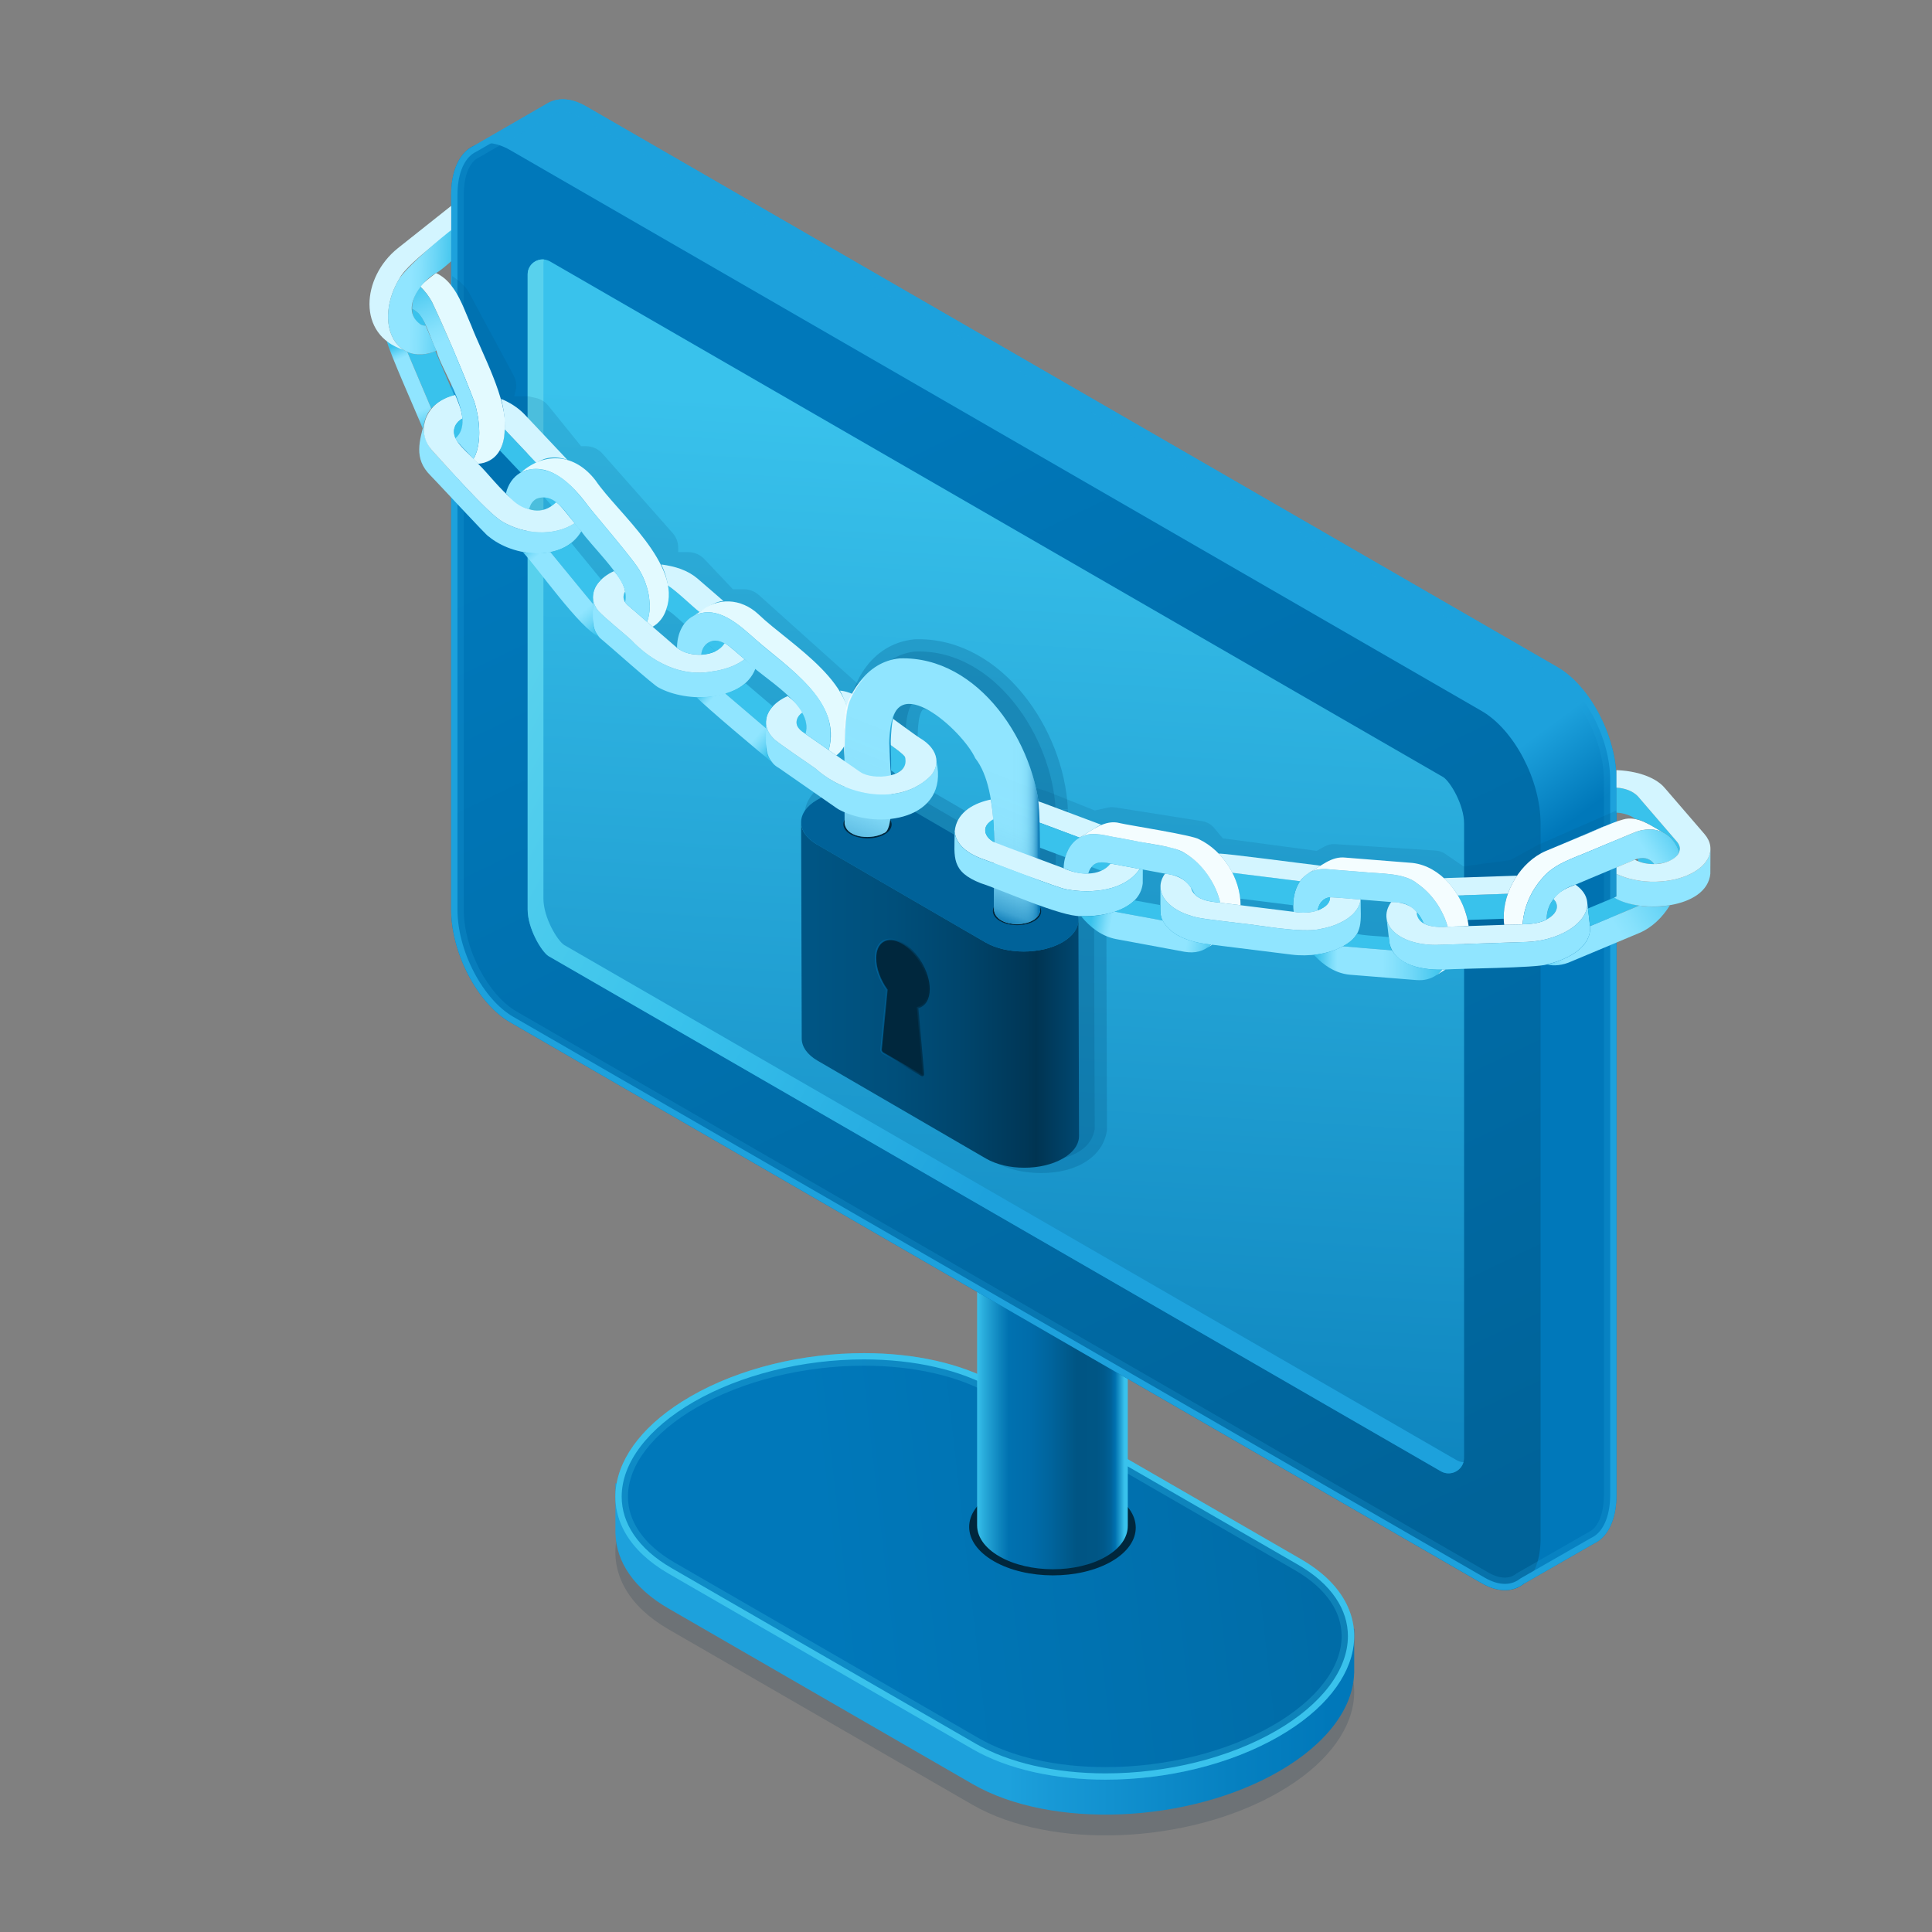 <?xml version="1.0" encoding="UTF-8"?><svg xmlns="http://www.w3.org/2000/svg" xmlns:xlink="http://www.w3.org/1999/xlink" viewBox="0 0 2500 2500"><rect x="0" y="0" width="2500" height="2500" fill="#808080" stroke="none"/><defs><style>.cls-1{opacity:.72;}.cls-2{fill:url(#linear-gradient-12);}.cls-2,.cls-3,.cls-4,.cls-5,.cls-6,.cls-7,.cls-8,.cls-9,.cls-10,.cls-11,.cls-12,.cls-13,.cls-14,.cls-15,.cls-16,.cls-17,.cls-18,.cls-19,.cls-20,.cls-21,.cls-22,.cls-23,.cls-24,.cls-25,.cls-26,.cls-27,.cls-28,.cls-29,.cls-30,.cls-31,.cls-32,.cls-33,.cls-34,.cls-35{stroke-width:0px;}.cls-3{fill:#d3f5ff;}.cls-4{fill:url(#linear-gradient-17);}.cls-5{fill:url(#linear-gradient);}.cls-36{stroke:url(#linear-gradient-9);stroke-miterlimit:10;stroke-width:1.98px;}.cls-36,.cls-20{fill:#00273d;}.cls-6{fill:url(#linear-gradient-6);}.cls-7{fill:#006299;}.cls-8{fill:url(#New_Gradient_Swatch_2-2);}.cls-37{isolation:isolate;}.cls-9{fill:url(#linear-gradient-15);}.cls-10{fill:url(#linear-gradient-11);}.cls-11{fill:#d3f5ff;}.cls-12{fill:url(#linear-gradient-5);}.cls-13{fill:none;}.cls-14{fill:#90e5ff;}.cls-15{fill:url(#New_Gradient_Swatch_2);}.cls-38{clip-path:url(#clippath-1);}.cls-16{fill:url(#linear-gradient-13);}.cls-17{fill:rgba(0,85,132,.25);}.cls-18{fill:#f4fdff;}.cls-19{fill:url(#linear-gradient-16);}.cls-21{fill:#1da1dc;}.cls-22{fill:url(#linear-gradient-14);}.cls-23{fill:url(#linear-gradient-2);}.cls-24{fill:#e3faff;}.cls-25{fill:url(#linear-gradient-7);}.cls-26{fill:url(#linear-gradient-3);}.cls-27{fill:rgba(0,85,132,.15);}.cls-39{clip-path:url(#clippath);}.cls-28{fill:url(#New_Gradient_Swatch_2-3);}.cls-29{fill:#39c2ec;}.cls-30{fill:url(#linear-gradient-8);}.cls-31{fill:rgba(0,39,61,.15);}.cls-32{fill:#fff;}.cls-33{fill:url(#linear-gradient-10);}.cls-34{fill:url(#linear-gradient-4);}.cls-35{fill:url(#New_Gradient_Swatch_2-4);}.cls-40{opacity:.25;}</style><linearGradient id="linear-gradient" x1="2030.99" y1="2072.14" x2="929.7" y2="2072.14" gradientUnits="userSpaceOnUse"><stop offset=".28" stop-color="#0078ba"/><stop offset=".4" stop-color="#0681c1"/><stop offset=".61" stop-color="#1899d6"/><stop offset=".66" stop-color="#1da1dc"/></linearGradient><linearGradient id="linear-gradient-2" x1="2176.16" y1="1925.05" x2="1067.88" y2="2050.23" gradientUnits="userSpaceOnUse"><stop offset="0" stop-color="#006399"/><stop offset="1" stop-color="#0078ba"/></linearGradient><linearGradient id="linear-gradient-3" x1="1463.17" y1="1749.21" x2="1263.74" y2="1749.21" gradientUnits="userSpaceOnUse"><stop offset=".04" stop-color="#39c2ec"/><stop offset=".1" stop-color="#0071b0"/><stop offset=".11" stop-color="#006ca9"/><stop offset=".13" stop-color="#006298"/><stop offset=".17" stop-color="#005a8c"/><stop offset=".22" stop-color="#005685"/><stop offset=".35" stop-color="#005584"/><stop offset=".36" stop-color="#005685"/><stop offset=".52" stop-color="#00649d"/><stop offset=".66" stop-color="#006dab"/><stop offset=".79" stop-color="#0071b0"/><stop offset=".84" stop-color="#0b81bb"/><stop offset=".95" stop-color="#28aada"/><stop offset="1" stop-color="#39c2ec"/></linearGradient><linearGradient id="linear-gradient-4" x1="1870.19" y1="1289.89" x2="1687.78" y2="1041.39" gradientUnits="userSpaceOnUse"><stop offset=".28" stop-color="#0078ba"/><stop offset=".66" stop-color="#1da1dc"/></linearGradient><linearGradient id="linear-gradient-5" x1="1734.54" y1="2043.33" x2="1008.35" y2="541.77" xlink:href="#linear-gradient-2"/><linearGradient id="linear-gradient-6" x1="1320.38" y1="535.8" x2="1214.41" y2="2318.93" gradientUnits="userSpaceOnUse"><stop offset="0" stop-color="#39c2ec"/><stop offset="1" stop-color="#0071b0"/></linearGradient><linearGradient id="linear-gradient-7" x1="1755.73" y1="1381.37" x2="698.47" y2="794.87" gradientUnits="userSpaceOnUse"><stop offset=".28" stop-color="#1da1dc"/><stop offset=".66" stop-color="#39c2ec"/><stop offset=".98" stop-color="#58d1ed"/></linearGradient><linearGradient id="linear-gradient-8" x1="12064.93" y1="1287.55" x2="12656.55" y2="1287.55" gradientTransform="translate(13553.46) rotate(-180) scale(1 -1)" gradientUnits="userSpaceOnUse"><stop offset=".12" stop-color="#00507d"/><stop offset=".14" stop-color="#004b76"/><stop offset=".25" stop-color="#003452"/><stop offset=".27" stop-color="#003757"/><stop offset=".41" stop-color="#00456c"/><stop offset=".56" stop-color="#004f7b"/><stop offset=".74" stop-color="#005584"/><stop offset="1" stop-color="#005787"/></linearGradient><linearGradient id="linear-gradient-9" x1="1131.96" y1="1303.67" x2="1203.07" y2="1303.67" gradientUnits="userSpaceOnUse"><stop offset=".04" stop-color="#0071b0" stop-opacity=".6"/><stop offset=".66" stop-color="rgba(0,59,92,.89)" stop-opacity=".89"/><stop offset="1" stop-color="#00273d"/></linearGradient><linearGradient id="linear-gradient-10" x1="12205.78" y1="1023.84" x2="12264.7" y2="1023.84" gradientTransform="translate(13553.46) rotate(-180) scale(1 -1)" gradientUnits="userSpaceOnUse"><stop offset=".04" stop-color="#0071b0"/><stop offset=".05" stop-color="rgba(0,113,176,.98)" stop-opacity=".98"/><stop offset=".11" stop-color="rgba(0,113,176,.75)" stop-opacity=".75"/><stop offset=".19" stop-color="rgba(0,113,176,.55)" stop-opacity=".55"/><stop offset=".27" stop-color="rgba(0,113,176,.38)" stop-opacity=".38"/><stop offset=".35" stop-color="rgba(0,113,176,.24)" stop-opacity=".24"/><stop offset=".45" stop-color="rgba(0,113,176,.13)" stop-opacity=".13"/><stop offset=".56" stop-color="rgba(0,113,176,.06)" stop-opacity=".06"/><stop offset=".71" stop-color="rgba(0,113,176,.01)" stop-opacity=".01"/><stop offset="1" stop-color="#0071b0" stop-opacity="0"/></linearGradient><linearGradient id="linear-gradient-11" x1="1174.37" y1="1166.01" x2="1287.31" y2="878.42" gradientTransform="matrix(1,0,0,1,0,0)" xlink:href="#linear-gradient-10"/><clipPath id="clippath"><path class="cls-13" d="M1216.05,688.28v682.51h1016.29v-682.51h-1016.29ZM1286.28,1084.14c-.18-24.85-2.94-45.3-6.94-63.62l63.36,9.99c2.53,12.47,2.76,43.1,3.09,66.66l-55.13-5.66c-1.55-.61-2.96-1.21-4.14-1.81,0,0,0-4.04-.23-5.56ZM2091.69,1160.04l-3.05,1.45h-15.36l-18.41-23.65,36.82-15.41v37.61ZM2091.69,1062.42l-74.39,31.61-26.64-.94-20.32-76.26,65.3-52.98,56.05,32.54v66.03Z"/></clipPath><linearGradient id="New_Gradient_Swatch_2" x1="1411.68" y1="1192.54" x2="1573.52" y2="1220.49" gradientUnits="userSpaceOnUse"><stop offset="0" stop-color="#39c2ec"/><stop offset=".05" stop-color="#55cdf2"/><stop offset=".12" stop-color="#7fdefb"/><stop offset=".16" stop-color="#90e5ff"/><stop offset=".24" stop-color="#90e5ff"/><stop offset=".77" stop-color="#90e5ff"/><stop offset=".81" stop-color="#86e1fc"/><stop offset=".89" stop-color="#6cd6f7"/><stop offset=".98" stop-color="#43c6ee"/><stop offset="1" stop-color="#39c2ec"/></linearGradient><linearGradient id="linear-gradient-12" x1="1703.9" y1="1245.28" x2="1870.4" y2="1247.61" gradientUnits="userSpaceOnUse"><stop offset="0" stop-color="#39c2ec"/><stop offset=".05" stop-color="#55cdf2"/><stop offset=".12" stop-color="#7fdefb"/><stop offset=".16" stop-color="#90e5ff"/><stop offset=".21" stop-color="#90e5ff"/><stop offset=".51" stop-color="#90e5ff"/><stop offset=".6" stop-color="#86e1fc"/><stop offset=".76" stop-color="#6cd6f7"/><stop offset=".95" stop-color="#43c6ee"/><stop offset="1" stop-color="#39c2ec"/></linearGradient><linearGradient id="linear-gradient-13" x1="1978.66" y1="1238.99" x2="2173.11" y2="1120.22" xlink:href="#linear-gradient-12"/><linearGradient id="linear-gradient-14" x1="1954.16" y1="1198.9" x2="2178.23" y2="1062.04" gradientUnits="userSpaceOnUse"><stop offset="0" stop-color="#90e5ff"/><stop offset=".1" stop-color="#90e5ff"/><stop offset=".76" stop-color="#90e5ff"/><stop offset=".8" stop-color="#86e1fc"/><stop offset=".88" stop-color="#6cd6f7"/><stop offset=".98" stop-color="#43c6ee"/><stop offset="1" stop-color="#39c2ec"/></linearGradient><clipPath id="clippath-1"><path class="cls-13" d="M258.48,40.79v1156.34h978.27V40.79H258.48ZM712.72,430.01l-99.79-1.35-14.22-33.6c.41,1.3-6.74-16.23-14.87-25.63v-117.54l42.42-35.54,100.72,48.32-14.26,165.34ZM1152.82,947.06c-1.03,2.37-1.27,8.38-1.19,16.61.16,9.02.63,20.64,1.19,33.14l-48.66-19.95c-.55,1.58-7.01-3.69-7.64-2.18-.47,1.11-3.24-10.61-3.88-9.58l-.08-20.88c0,.63.24,1.27.32,1.9-.32-1.82-.24-3.72.4-5.46,0-7.83.95-15.82,2.93-23.57,1.66-6.56,3.95-13.05,6.96-19.22,4.98,1.74,8.74-8.61,13.01-6.16,1.58.95,18.36,7.05,19.87,8.08l18.92,30.43c-1.19,4.67-1.98,10.2-2.14,16.84Z"/></clipPath><linearGradient id="New_Gradient_Swatch_2-2" x1="908.34" y1="889.88" x2="1000.9" y2="970.22" xlink:href="#New_Gradient_Swatch_2"/><linearGradient id="New_Gradient_Swatch_2-3" x1="681.25" y1="699.73" x2="778.65" y2="816.31" xlink:href="#New_Gradient_Swatch_2"/><linearGradient id="New_Gradient_Swatch_2-4" x1="511.49" y1="446.71" x2="558.65" y2="554.12" xlink:href="#New_Gradient_Swatch_2"/><linearGradient id="linear-gradient-15" x1="568.29" y1="466.69" x2="515.02" y2="355.78" gradientUnits="userSpaceOnUse"><stop offset="0" stop-color="#90e5ff"/><stop offset=".02" stop-color="#90e5ff"/><stop offset=".16" stop-color="#90e5ff"/><stop offset=".31" stop-color="#86e1fc"/><stop offset=".54" stop-color="#6cd6f7"/><stop offset=".84" stop-color="#43c6ee"/><stop offset=".91" stop-color="#39c2ec"/></linearGradient><linearGradient id="linear-gradient-16" x1="518.84" y1="353.79" x2="599.1" y2="356.41" xlink:href="#linear-gradient-15"/><linearGradient id="linear-gradient-17" x1="1155.36" y1="922" x2="1150.63" y2="1001.5" xlink:href="#linear-gradient-6"/></defs><g id="Monitor"><g id="Baswe2"><path class="cls-31" d="M1258.34,2335.36l-393.32-227.09c-101.71-58.72-88.96-161.3,28.49-229.11h0c117.45-67.81,295.11-75.17,396.82-16.45l393.32,227.09c101.71,58.72,88.96,161.3-28.49,229.11h0c-117.45,67.81-295.11,75.17-396.82,16.45Z"/><path class="cls-5" d="M1752.32,2107.67l-20.79-4.1c-11.3-14.92-27.18-28.71-47.88-40.66l-393.32-227.09c-101.71-58.72-279.38-51.36-396.82,16.45h0c-36.36,20.99-62.66,45.32-78.66,70.65l-18.49-3.64v65.58h.08c1.18,36.22,23.74,70.63,68.59,96.52l393.32,227.09c101.71,58.72,279.38,51.36,396.83-16.45h0c62.99-36.37,95.82-82.73,97.08-126.97h.08s0-57.38,0-57.38Z"/><path class="cls-23" d="M1430.68,2298.81c-66.16,0-126.64-13.89-170.32-39.1l-393.32-227.08c-42.97-24.81-66.64-58.9-66.64-95.99,0-45.23,34.67-91.18,95.13-126.08,61.15-35.3,142.23-55.55,222.45-55.55,66.16,0,126.64,13.89,170.32,39.1l393.32,227.08c42.97,24.81,66.64,58.9,66.64,95.99,0,45.23-34.67,91.18-95.13,126.09-61.15,35.3-142.23,55.55-222.45,55.55Z"/><path class="cls-29" d="M1117.99,1759.06c65.45,0,125.22,13.69,168.28,38.56l393.32,227.08c21.46,12.39,37.93,26.94,48.94,43.26,10.39,15.39,15.66,31.95,15.66,49.22,0,43.74-33.93,88.41-93.1,122.57-60.55,34.96-140.89,55.01-220.42,55.01-65.46,0-125.22-13.69-168.29-38.56l-393.32-227.08c-21.46-12.39-37.93-26.94-48.94-43.26-10.39-15.39-15.66-31.95-15.66-49.22,0-43.74,33.93-88.41,93.1-122.57,60.55-34.96,140.88-55,220.42-55.01h0M1117.98,1750.94c-77.98,0-160.24,19.01-224.48,56.09h0c-117.45,67.81-130.2,170.38-28.49,229.11l393.32,227.08c46.08,26.61,107.75,39.64,172.35,39.64,77.98,0,160.24-19.01,224.48-56.09h0c117.45-67.81,130.2-170.38,28.49-229.11l-393.32-227.08c-46.08-26.61-107.75-39.65-172.35-39.64h0Z"/><g class="cls-40"><path class="cls-29" d="M1117.99,1767.19c64.05,0,122.37,13.31,164.22,37.47l393.32,227.08c20.38,11.77,35.95,25.48,46.27,40.77,9.47,14.02,14.27,29.05,14.27,44.67,0,40.76-32.45,82.87-89.04,115.54-59.35,34.27-138.21,53.92-216.36,53.92-64.05,0-122.38-13.31-164.23-37.47l-393.32-227.08c-20.38-11.77-35.95-25.48-46.27-40.77-9.47-14.02-14.27-29.05-14.27-44.67,0-40.76,32.45-82.87,89.04-115.54,59.35-34.26,138.21-53.92,216.36-53.92h0M1117.98,1750.94c-77.98,0-160.24,19.01-224.48,56.09h0c-117.45,67.81-130.2,170.38-28.49,229.11l393.32,227.08c46.08,26.61,107.75,39.64,172.35,39.64,77.98,0,160.24-19.01,224.48-56.09h0c117.45-67.81,130.2-170.38,28.49-229.11l-393.32-227.08c-46.08-26.61-107.75-39.65-172.35-39.64h0Z"/></g></g><path class="cls-20" d="M1438.36,2020.46c-41.94,24.21-110.18,24.07-152.42-.32-42.24-24.39-42.49-63.79-.55-88,41.94-24.21,110.18-24.07,152.42.32,42.24,24.39,42.49,63.79.55,88Z"/><path class="cls-26" d="M1459.36,1467.8h-194.97v506.53h.02c.18,14.34,9.77,28.68,28.79,39.65,38.21,22.06,99.93,22.19,137.86.29,19.05-11,28.47-25.47,28.28-39.94h.02v-506.53Z"/><path class="cls-34" d="M2015.41,863.39L758.32,137.61c-17.71-10.22-33.97-11.49-46.91-5.46,0-.01-.06-.07-.06-.07l-.61.35c-1.22.6-2.38,1.31-3.54,2.04l-100.49,58.03,1354.94,1862.67s78.04-44.68,100.86-57.82c1.88-.89,3.67-1.93,5.4-3.12.47-.27.8-.47.84-.49,0,0-.02-.02-.02-.02,14.15-10.29,22.96-30.93,22.96-59.41v-925.16c0-56.17-34.15-121.43-76.28-145.75Z"/><path class="cls-12" d="M1993.5,1065.75v925.16c0,56.17-34.15,81.99-76.28,57.67l-1257.09-725.78c-42.13-24.32-76.28-89.58-76.28-145.75V251.89c0-56.17,34.15-81.99,76.28-57.67l1257.09,725.78c42.13,24.32,76.28,89.58,76.28,145.75Z"/><path class="cls-6" d="M709.61,1237.09c-9.02-5.98-26.8-35.61-26.8-60.04V355.06c0-14.88,16.11-24.18,28.99-16.74l1155.93,667.38c9.02,5.98,26.8,35.6,26.8,60.04v820.64c0,15.47-16.75,25.14-30.15,17.41l-1154.77-666.71ZM682.98,248.72"/><path class="cls-25" d="M1884.72,1889.37l-1154.79-666.63c-9-6-26.74-35.66-26.74-60.09V340.63c0-1.72.26-3.34.69-4.88-10.71-.95-21.09,7.37-21.09,19.29v822.02c0,24.43,17.83,54.09,26.83,60l1154.79,666.71c11.66,6.77,25.89.34,29.32-11.74-3.09-.08-6.09-.94-9-2.66Z"/><path class="cls-21" d="M728.2,136.64c8.1,0,16.86,2.69,26.06,8l1257.09,725.78c19.06,11,37.1,31.48,50.8,57.66,13.81,26.39,21.42,55.17,21.42,81.05v925.16c0,24.49-7.13,43.73-19.57,52.81-.06.03-.11.07-.17.1l-.27.16-.26.18c-1.37.94-2.8,1.77-4.26,2.46l-.3.14-.28.16c-18.56,10.68-74.12,42.51-90.7,52.01l-.52.3-.47.37c-2.23,1.76-4.7,3.17-7.55,4.31l-.51.2-.07.04c-3.52,1.32-7.32,1.99-11.3,1.99-8.1,0-16.86-2.69-26.05-7.99l-1257.09-725.78c-19.06-11-37.1-31.48-50.8-57.66-13.81-26.39-21.42-55.17-21.42-81.05V251.89c0-24.41,7.09-43.62,19.45-52.73l.06-.04.3-.17.29-.2c1.41-.98,2.92-1.85,4.5-2.6l.31-.15.3-.17,94.08-54.33.13-.08.13-.08c.75-.47,1.48-.92,2.17-1.3l1.15-.53c4.08-1.9,8.58-2.87,13.36-2.87M728.2,128.52c-6.04,0-11.67,1.24-16.79,3.62-.01-.01-.06-.07-.06-.07l-.61.35c-1.22.6-2.38,1.31-3.54,2.04l-94.08,54.33c-1.98.93-3.88,2.02-5.7,3.29l-.71.41.02.03c-14.11,10.31-22.89,30.93-22.89,59.37v925.16c0,56.17,34.15,121.42,76.28,145.75l1257.09,725.78c10.7,6.18,20.88,9.08,30.11,9.08,5.06,0,9.84-.87,14.28-2.55l.05.06s.32-.19.57-.33c3.41-1.36,6.62-3.15,9.57-5.48,21.8-12.49,72.95-41.78,90.72-52.01,1.88-.89,3.67-1.93,5.4-3.12.47-.27.8-.47.84-.49l-.02-.03c14.15-10.29,22.96-30.93,22.96-59.41v-925.16c0-56.17-34.15-121.42-76.28-145.75L758.32,137.61c-10.71-6.18-20.89-9.09-30.12-9.09h0Z"/><g class="cls-40"><path class="cls-21" d="M728.2,144.76c6.65,0,14.05,2.33,22,6.92l1257.09,725.78c17.48,10.1,34.86,29.92,47.67,54.4,13.21,25.25,20.49,52.69,20.49,77.28v925.16c0,21.65-5.8,38.38-15.93,46.02l-.33.19-.51.35c-1.01.69-2.06,1.3-3.12,1.81l-.59.28-.57.33c-18.61,10.71-74.12,42.51-90.69,52l-1.05.6-.95.75c-1.61,1.27-3.42,2.3-5.54,3.15l-.79.32c-2.5.89-5.21,1.34-8.07,1.34-6.65,0-14.05-2.32-21.99-6.9l-1257.09-725.78c-17.48-10.1-34.86-29.92-47.67-54.4-13.21-25.25-20.49-52.69-20.49-77.28V251.89c0-21.56,5.76-38.26,15.82-45.95l.25-.14.57-.4c1.03-.72,2.14-1.36,3.3-1.9l.62-.29.6-.35,94.08-54.33.27-.15.26-.16c.53-.34,1.08-.68,1.54-.94l.88-.41c3-1.4,6.35-2.11,9.93-2.11M728.2,128.52c-6.04,0-11.67,1.24-16.79,3.62-.01-.01-.06-.07-.06-.07l-.61.35c-1.22.6-2.38,1.31-3.54,2.04l-94.08,54.33c-1.98.93-3.88,2.02-5.7,3.29l-.71.41.02.03c-14.11,10.31-22.89,30.93-22.89,59.37v925.16c0,56.17,34.15,121.42,76.28,145.75l1257.09,725.78c10.7,6.18,20.88,9.08,30.11,9.08,5.06,0,9.85-.87,14.28-2.55l.05.07s.32-.19.57-.33c3.41-1.36,6.62-3.15,9.57-5.48,21.8-12.49,72.95-41.78,90.72-52.01,1.88-.89,3.67-1.93,5.4-3.12.47-.27.8-.47.84-.49l-.02-.03c14.15-10.29,22.96-30.93,22.96-59.41v-925.16c0-56.17-34.15-121.42-76.28-145.75L758.32,137.61c-10.71-6.18-20.89-9.09-30.12-9.09h0Z"/></g></g><g id="lock"><g id="Lock_Grey"><path class="cls-17" d="M1347.19,1517.93c-22.66,0-44.27-5.18-59.3-14.2-1.17-.68-189.97-110.4-214.9-124.88-32.82-6.73-36.86-72.15-31.64-242.55,1-32.55,2.12-69.44.53-76.42l-.86-2.45.14-1.93v-.34c-.22-28.99,29.18-47.06,56.12-53.53l-.19-66.23h.29c-.15-48.71,29.45-102.58,85.59-108.08l1.03-.07c1.63-.05,3.26-.08,4.87-.08,107.44,0,187.9,115.8,192.92,219.72l-14.83.72h14.85c0,1.07.15,56.7.22,78.98.49.27.98.54,1.48.82,20.08,11.12,50.29,27.86,48.08,54.67l.8,280.22-.19,1.24c-5.17,33.04-38.54,54.39-84.99,54.39ZM1189.34,1014.69c13.19,7.51,39.42,22.78,80.81,46.94,7.67,4.47,15.17,8.86,21.77,12.7-.7-66.74-31.03-136.53-94.13-156.37-.8-.16-1.53-.24-2.13-.24-1.06,0-1.22.17-1.62.59-8.78,9.25-6.68,49.39-5.55,70.95.51,9.79.96,18.33.86,25.43Z"/><path class="cls-17" d="M1056.99,1056.04c-1.16-23.84,32.9-39.06,56.13-41.05l-.23-79.66c0,.61.19,1.21.3,1.82-.87-42.57,24.82-89.55,71.3-94.1,102.87-3.31,176.96,111.1,181.47,204.6,0-.01,0-.03,0-.04,0,.96.25,87.07.25,88.15,15.66,9.61,51.92,25.17,49.53,45.65,0-.03,0-.07,0-.1l.79,279.77c-7.3,46.56-86.91,49.26-120.53,29.08,0,0-217.8-126.57-217.8-126.57-40.81-1.9-13.36-286.4-21.27-308.45,0,.3.03.59.04.89ZM1172.79,1023.59c7.87,3.82,126.76,73.69,133.69,77.45,8.1-77.94-23.86-173.48-104.66-198.39-46.6-10.75-24.15,96.7-29.04,120.94ZM1113.54,938.79c0-.08-.08-.15-.1-.22.02.07.07.15.1.22Z"/><path class="cls-30" d="M1057.12,1092.74l217.8,126.57c27.45,15.95,72.11,15.93,99.71,0,13.9-8.03,20.85-18.56,20.82-29.08l.79,279.77c.03,10.52-6.91,21.05-20.82,29.08-27.6,15.93-72.26,15.95-99.71,0l-217.8-126.57c-13.63-7.92-20.45-18.29-20.48-28.67l-.79-279.77c.03,10.38,6.85,20.75,20.48,28.67Z"/><path class="cls-7" d="M1057.45,1034.98c-27.6,15.93-27.77,41.8-.32,57.76l217.8,126.57c27.45,15.95,72.11,15.93,99.71,0,27.63-15.95,27.77-41.8.33-57.76l-217.8-126.57c-27.45-15.95-72.08-15.95-99.71,0Z"/></g><path class="cls-20" d="M1144.71,1079.58c-12.15,7.02-31.92,6.97-44.16-.09-12.24-7.07-12.31-18.48-.16-25.5,12.15-7.02,31.92-6.97,44.16.09,12.24,7.07,12.31,18.48.16,25.5Z"/><path class="cls-20" d="M1338.18,1191.89c-12.15,7.02-31.92,6.97-44.16-.09-12.24-7.07-12.31-18.48-.16-25.5,12.15-7.02,31.92-6.97,44.16.09,12.24,7.07,12.31,18.48.16,25.5Z"/><path class="cls-36" d="M1194.89,1389.72c.15,1.74-.97,2.52-2.42,1.68l-49.91-28.81c-1.45-.84-2.57-2.92-2.42-4.48l7.52-77.2c-8.95-12.38-14.78-27.7-14.72-41.16.11-21.41,15.34-30.24,34.08-19.72,19.31,10.84,35.06,37.79,35.06,59.86,0,13.41-5.82,21.91-14.72,23.94l7.52,85.88Z"/></g><g id="Chain"><path class="cls-27" d="M1354.42,1023.84c3.49,1.4,62.13,24.91,62.13,24.91l17.11-3.73c3.03-.66,6.17-.75,9.23-.27l112.77,17.85c5.94.94,11.34,3.99,15.22,8.59l11.46,13.61,121.38,16.23,10.19-5.65c4.18-2.32,8.94-3.39,13.71-3.08l129.92,8.29c4.49.29,8.81,1.78,12.52,4.32l23.65,16.18,60.63-8.09,35.34-19.39c.65-.35,1.31-.68,1.98-.98l100.02-43.89v135.41l-165.28,53.72h-184.26l-137.1-22.29-138.85-7.4-99.55-46.7-46.28-9.19v-138.85l34.06,10.38Z"/><path class="cls-27" d="M585.08,357.28s16.19,10.04,21.63,20.96l57.8,107.23c3.39,6.29,4.31,13.63,2.58,20.57l-1.67,6.68h17.56l10.31,2.23c6.4,1.38,12.13,4.91,16.25,10.01l42.33,52.39h6.28c8.22,0,16.04,3.53,21.49,9.69l90.78,102.69c4.64,5.24,7.19,12,7.19,19v5.73h12.97c7.89,0,15.42,3.25,20.84,8.98l36.92,39.05h14.34c7.07,0,13.89,2.61,19.16,7.34l139,124.75-23.61,140.37-76.85-50.65-279.44-213.08-128.37-141.47-22.96-62.68-5.78-111.1,1.24-98.68Z"/><path class="cls-14" d="M1093.27,940.63c-.08-40.9,27.39-84.61,70.94-88.68,102.46-3.38,176.83,110.6,181.46,204.61,0-.02,0-.03,0-.05,0,1.03.34,120.52.34,121.64-3.53,23.42-56,23.55-59.65.17-2.04-51.74,9.7-153.9-24.35-197.19-16.56-36.19-106.78-117.14-109.18-34.12-5.27,12.47,9.69,126.3-9.03,130.98-14.31,8.5-47.66,7.49-50.87-12.12,0,0-.34-121.64-.34-121.64,0,.61.19,1.21.3,1.82-.34-1.81-.27-3.64.38-5.44ZM1093.19,947.63c0-.05-.04-.09-.06-.14.02.05.04.09.06.14Z"/><path class="cls-33" d="M1093.27,940.63c-.08-40.9,27.39-84.61,70.94-88.68,102.46-3.38,176.83,110.6,181.46,204.61,0-.02,0-.03,0-.05,0,1.03.34,120.52.34,121.64-3.53,23.42-56,23.55-59.65.17-2.04-51.74,9.7-153.9-24.35-197.19-16.56-36.19-106.78-117.14-109.18-34.12-5.27,12.47,9.69,126.3-9.03,130.98-14.31,8.5-47.66,7.49-50.87-12.12,0,0-.34-121.64-.34-121.64,0,.61.19,1.21.3,1.82-.34-1.81-.27-3.64.38-5.44ZM1093.19,947.63c0-.05-.04-.09-.06-.14.02.05.04.09.06.14Z"/><path class="cls-10" d="M1093.27,940.63c-.08-40.9,27.39-84.61,70.94-88.68,102.46-3.38,176.83,110.6,181.46,204.61,0-.02,0-.03,0-.05,0,1.03.34,120.52.34,121.64-3.53,23.42-56,23.55-59.65.17-2.04-51.74,9.7-153.9-24.35-197.19-16.56-36.19-106.78-117.14-109.18-34.12-5.27,12.47,9.69,126.3-9.03,130.98-14.31,8.5-47.66,7.49-50.87-12.12,0,0-.34-121.64-.34-121.64,0,.61.19,1.21.3,1.82-.34-1.81-.27-3.64.38-5.44ZM1093.19,947.63c0-.05-.04-.09-.06-.14.02.05.04.09.06.14Z"/><g class="cls-39"><g class="cls-37"><path class="cls-29" d="M1541.26,1148.76h-.08v-1.35c0,.47.08.87.08,1.35Z"/><path class="cls-29" d="M1546.08,1157.38c-2.61-2.45-4.35-5.38-4.75-8.46,1.82,2.61,3.48,5.46,4.75,8.46Z"/><path class="cls-14" d="M1873.31,1199.21c-10.53.63-22.07.8-31-4.35-5.35-12.98-16.69-25.29-30.92-26.73,0,0-11.15-.87-11.15-.87l-39.54-3.24v-1.9c0,.16-.08.4-.08.63.08.4,0,.79-.08,1.26l-30.76-2.53c-5.43-.59-11.81-1.07-16.37,2.37-.58.4-1.32.78-1.66,1.34-.16.08-.24.16-.4.32-.16.08-.32.24-.39.4-.39.32-.71.63-.95.95-1.48,1.63-2.59,3.53-3.4,5.61-.08.08-.08.24-.08.32-.24.4-.4.79-.47,1.19-.08.08-.08.16-.08.32-.09-.02-.09.15-.08.24-.29.64-.39,1.5-.63,2.21v.24c-.11.31-.08.66-.16,1.03h-.08c-8.71,3.47-20.72,3.66-31,1.9-3.19-23.79,6.68-49.91,31.08-54.64,0,0,.08-.08.16,0,2.15-.49,4.33-.71,6.56-.71,4.9-.3,10.34.69,15.26.87l.24.08c10.2.81,25.78,2.06,35.98,2.85,20.61,2.36,54.09.54,70.93,15.18.09.02.12.1.24.08,5.94,4.29,11.63,9.21,16.45,14.79,0,0,.16.08.16.16,1.12,1.37,2.34,2.63,3.32,4.03,1.57,1.75,2.71,3.54,4.11,5.46l.16.16c4.24,6.18,7.9,13.01,10.83,19.93,1.39,3.62,2.79,7.31,3.8,11.07Z"/><path class="cls-29" d="M1682.25,1140.3c-5.69,8.07-8.78,18.82-8.78,31.16l-68.56-8.62c-1.19-11.6-4.88-22.98-10.28-33.45l87.62,10.91Z"/><path class="cls-29" d="M1721.16,1161.1c-.1,7.77-6.06,12.65-14.23,16.21h-.24c-.47-.24-.79-.4-1.34-.55h-.08c.24-.71.35-1.58.63-2.21,0-.09,0-.25.08-.24,0-.16,0-.24.08-.32.08-.4.24-.79.47-1.19,0-.08,0-.24.08-.32.81-2.08,1.92-3.98,3.4-5.61.24-.32.55-.63.95-.95.08-.16.24-.32.39-.4.16-.16.24-.24.4-.32.34-.56,1.08-.94,1.66-1.34,2.29-1.57,4.87-2.46,7.75-2.77Z"/><path class="cls-14" d="M1760.7,1164.02c-.35,26.09,5.06,45.87-23.01,60.49h-.16c-18.17,10.18-44.09,13.58-66.19,10.76,0,0-102.72-12.81-102.72-12.81-24.8-2.3-52.99-10.09-64.13-31.31h-.08c-3.34-5.91-2.89-13.48-2.85-19.93,0,0,.08-23.01.08-23.01,0,.08,0,.24.08.4.13,3.02.96,5.84,1.98,8.62.37.88.77,1.62,1.27,2.53v.08c.52.74.78,1.65,1.42,2.37v.08s.08.08.16.16c0,.08.08.16.16.24v.08c.24.32.47.63.71,1.03.72.81,1.16,1.59,1.98,2.37.54.86,1.4,1.61,2.13,2.37,0,.08.08.08.08.08.88.94,1.76,1.68,2.77,2.53,1.17,1.09,2.56,2.08,3.95,3.16h.08c.52.38.98.81,1.58,1.11,2.71,1.88,5.65,3.41,8.7,4.9h.08c4.39,2.12,9.02,3.83,13.84,5.22h.08c9.78,3.12,24.13,4.4,34.4,5.69l.24.08c2,.2,21.16,2.69,23.64,2.93,26.01,2.23,83.29,13.99,108.57,7.67.16.24.32.55.47.79-.16-.24-.32-.47-.4-.79.16-.08.32-.08.47-.16,1.58-.24,3.08-.55,4.59-.95.16,0,.24,0,.32-.08,7.74-1.82,15.26-4.39,22.14-8.22h.16c2.56-1.46,5.09-2.92,7.43-4.67h.08c.79-.63,1.58-1.19,2.29-1.82.32-.16.55-.4.87-.71,1.54-1.17,2.9-2.58,4.11-3.95.24-.16.39-.32.55-.55.16-.16.32-.32.4-.55.63-.71,1.19-1.34,1.66-2.06,0,0,.08,0,.08-.08,1.05-1.28,1.9-2.81,2.69-4.19,1.06-2.12,2.1-4.33,2.53-6.64.27-1.05.46-2.17.55-3.24h.16Z"/><path class="cls-29" d="M1710.01,1202.69c-.16-.24-.32-.55-.47-.79h.08c.08.32.24.55.4.79Z"/><path class="cls-29" d="M1760.7,1162.12v1.9h-.16c.08-.47.16-.87.08-1.26,0-.24.08-.47.08-.63Z"/><path class="cls-3" d="M1705.03,1178.02v.16q0-.08.08-.16h-.08ZM1541.18,1147.41v1.35h.08c0-.47-.08-.87-.08-1.35ZM1541.18,1147.41v1.35h.08c0-.47-.08-.87-.08-1.35ZM1541.18,1147.41v1.35h.08c0-.47-.08-.87-.08-1.35ZM1541.18,1147.41v1.35h.08c0-.47-.08-.87-.08-1.35ZM1541.18,1147.41v1.35h.08c0-.47-.08-.87-.08-1.35ZM1541.18,1147.41v1.35h.08c0-.47-.08-.87-.08-1.35ZM1541.18,1147.41v1.35h.08c0-.47-.08-.87-.08-1.35ZM1541.18,1147.41v1.35h.08c0-.47-.08-.87-.08-1.35ZM1702.1,1119.34c-7.67-.67-121.31-15.88-125.1-14.71,6.96,7.2,12.97,15.58,17.63,24.75l87.62,10.91c5.33-8.61,18.31-14.57,26.49-19.93-2.13-.39-4.35-.79-6.64-1.03ZM1541.18,1148.76h.08c0-.47-.08-.87-.08-1.35v1.35ZM1541.18,1147.41v1.35h.08c0-.47-.08-.87-.08-1.35ZM1541.18,1147.41v1.35h.08c0-.47-.08-.87-.08-1.35ZM1541.18,1147.41v1.35h.08c0-.47-.08-.87-.08-1.35ZM1541.18,1147.41v1.35h.08c0-.47-.08-.87-.08-1.35ZM1705.03,1178.02v.16q0-.08.08-.16h-.08ZM1541.18,1147.41v1.35h.08c0-.47-.08-.87-.08-1.35ZM1541.18,1147.41v1.35h.08c0-.47-.08-.87-.08-1.35ZM1541.18,1147.41v1.35h.08c0-.47-.08-.87-.08-1.35ZM1705.03,1178.02v.16q0-.08.08-.16h-.08Z"/><path class="cls-11" d="M1760.54,1164.02c-.09,1.07-.28,2.19-.55,3.24-.43,2.31-1.47,4.52-2.53,6.64-.79,1.39-1.64,2.91-2.69,4.19,0,.08-.08.08-.08.08-.47.71-1.03,1.34-1.66,2.06-.08.24-.24.4-.4.55-.16.24-.32.39-.55.55-1.21,1.38-2.57,2.79-4.11,3.95-.32.32-.55.55-.87.71-.71.63-1.5,1.19-2.29,1.82h-.08c-2.34,1.75-4.87,3.21-7.43,4.67h-.16c-6.95,3.78-14.37,6.44-22.14,8.22-.08.08-.16.08-.32.08-1.5.4-3.01.71-4.59.95-.16.08-.32.08-.47.16h-.08c-24.98,6.34-82.84-5.46-108.58-7.67-2.41-.23-21.63-2.73-23.64-2.93l-.24-.08c-10.33-1.29-24.56-2.59-34.4-5.69h-.08c-4.82-1.39-9.45-3.1-13.84-5.22h-.08c-3.05-1.49-5.99-3.02-8.7-4.9-.6-.29-1.06-.73-1.58-1.11h-.08c-1.39-1.08-2.78-2.07-3.95-3.16-1.01-.85-1.89-1.59-2.77-2.53,0,0-.08,0-.08-.08-.74-.76-1.59-1.52-2.13-2.37-.81-.78-1.25-1.57-1.98-2.37-.24-.4-.47-.71-.71-1.03v-.08c-.08-.08-.16-.16-.16-.24-.08-.08-.16-.16-.16-.16v-.08c-.64-.72-.91-1.63-1.42-2.37v-.08c-.5-.91-.9-1.65-1.27-2.53-1.01-2.78-1.85-5.6-1.98-8.62-.54-6.27,2.03-12.95,5.85-18.11,13.31,1.42,25.7,6.21,33.61,18.19v.08h.08l.08.08c.35,3.15,2.18,6.14,4.82,8.62v.08c8.26,8.12,21.51,9.29,32.82,10.59,0,0,26.33,3.24,26.33,3.24l68.72,8.54c10.26,1.75,22.3,1.58,31-1.9v.16q0-.08.08-.16c.63-.16,1.03-.4,1.58-.71h.24c8.18-3.56,14.13-8.44,14.23-16.21,5.9-.22,33.01,2.57,39.38,2.92Z"/></g><g class="cls-37"><path class="cls-29" d="M1842.31,1194.86c-5.15-2.93-8.27-6.85-8.86-11.39v-.39c-.16-.87-.08-1.66,0-2.53,3.64,4.11,6.72,9.01,8.86,14.31Z"/><path class="cls-29" d="M1951.2,1156.51c-3.8,10.6-5.77,21.59-5.38,32.34l-46.74,1.58c-2.24-11.22-6.76-22.05-12.57-31.71l64.69-2.21Z"/><path class="cls-29" d="M2014.54,1174.46c-.71,5.61-5.38,10.91-12.26,14.79-.32-.08-.63-.24-1.03-.24.08-8.86,3.48-18.11,8.86-25.62.32.32.55.55.79.79.6.63,1.17,1.45,1.66,2.14.08.08.16.08.16.16.16.24.32.47.39.79.6,1.03,1.03,2.12,1.19,3.24.08.16.16.24.08.32.08.16.08.4.08.55.24,1.03.24,1.98.08,3.08Z"/><path class="cls-14" d="M1972.87,1218.98c2.27-.12,4.8-.14,7.04-.4.33,0,.63.03.95-.08,1.34-.06,2.91-.15,4.27-.4.76-.05,1.58-.13,2.37-.32,6.74-.82,13.43-2.24,19.85-4.35h.08c1.11-.32,2.06-.63,3.08-.95.32-.16.63-.32.95-.4.16,0,.24-.08.39-.16h.08c.32-.08.55-.16.79-.32h.08c.55-.16.95-.32,1.42-.55.14.01.28-.04.4.08-.08,0-.16-.08-.24-.16.18-.11.38-.06.55-.16.63-.31,1.26-.55,1.9-.79h.16c.08-.08.24-.08.32-.16,0-.11.15-.07.16-.08h.08c.08-.08.16-.08.24-.16.12-.04.2-.12.32-.16,5.35-2.25,10.64-5.03,15.34-8.3.76-.53,1.68-1.17,2.37-1.74h.08c7.68-5.81,14.79-13.59,17.24-23.09v-.08l1.74-.71,2.61,22.93.08.47c1.62,24.14-23.53,41.2-55.83,49.03-14.17,4.57-114.49,5.3-131.19,6.56-28.77,1.3-66.08-4.72-72.6-34.48-.63-5.14-2.88-24.91-3.56-30.37,0,.16.08.32.16.47.26,1.89.96,3.73,1.82,5.46,0,.28.31.52.32.79.32.55.55,1.03.87,1.58.08.24.24.4.32.63.53.87,1.04,1.43,1.58,2.29.08.08.08.16.24.24,1.26,1.76,2.76,3.45,4.51,4.9.08.16.16.24.24.24,1.62,1.51,3.2,2.77,5.14,4.03h.08c1.34.95,2.77,1.82,4.27,2.61.32.24.63.4,1.03.55.24.16.4.32.47.55h.55c2.94,1.41,5.84,2.71,9.02,3.72,3.71,1.32,7.49,2.19,11.39,3.01h.16c.24.08.55.08.79.16,2.34.41,4.81.86,7.2,1.03.66.16,1.51.2,2.21.24,1.12.22,2.21.12,3.4.31,1.23.06,3.22.22,4.51.16.6.19,4.46.03,5.14.08l.08-.08c32.25-.84,80.48-2.77,112.92-3.72"/><path class="cls-14" d="M1818.66,1215.34c-.87-.4-1.82-.87-2.69-1.26h-.55c-.08-.24-.24-.4-.47-.55.4.24.79.47,1.19.55h.08c.79.47,1.58.87,2.45,1.26Z"/><path class="cls-14" d="M2014.62,1211.15c-.08-.08-.16-.08-.24-.08v-.08c.08.08.16.16.24.16Z"/><path class="cls-14" d="M2054.87,1175.57l-1.74.71c.7-2.63.97-5.67.79-8.3l.95,7.59Z"/><path class="cls-3" d="M1844.36,1201.11v.08l.08-.08h-.08ZM1816.21,1214.08h-.08c-.39-.08-.79-.32-1.19-.55.24.16.4.32.47.55h.55c.87.4,1.82.87,2.69,1.26-.87-.4-1.66-.79-2.45-1.26ZM1859.7,1214.79v.08l.08-.08h-.08ZM1972.71,1218.58c0,.16,0,.24.08.4h.08c-.08-.08-.08-.24-.16-.4ZM1873.07,1136.11c-1.58.08-3.16.16-4.74.32,6.88,6.33,13.13,13.92,18.19,22.3l64.69-2.21c2.93-8.22,6.96-16.13,11.94-23.41l-90.07,3ZM2014.22,1210.99v.08h.16v-.08c-.08.08-.16,0-.16,0ZM1844.36,1201.11v.08l.08-.08h-.08Z"/></g><g class="cls-37"><path class="cls-29" d="M1437.11,1117.45c-2.69,4.27-7.4,7.22-12.18,9.25-.56-.37-11.56-4.36-12.49-4.74-.04-.21.19-.32.32-.47,5.81-7.36,15.85-6.07,24.36-4.03Z"/><path class="cls-11" d="M1474.83,1124.4c-19.25,28.48-62.54,32.43-94.5,26.41-8.14-.33-101-36.81-111.03-40.09-15.61-6.01-32.26-16.74-33.92-34.64v-1.42c0,.24.08.47.08.71,4.37-43.82,74.43-51.02,113.71-36.54,0,0,75.84,28.39,75.84,28.39-3.13.95-24.76,14.79-28.07,16.61l-69.04-25.78c-16.05-6.01-37.32-3.32-47.61,5.85-11.03,9.44-3.71,22.34,8.78,26.89,1.92,1.16,85.36,31.83,87.3,32.74,18.57,8.62,46.68,11.66,60.73-6.09l2.14.4,35.59,6.56Z"/><path class="cls-29" d="M1397.02,1083.92c-.16,0-.24.08-.32.16-8.78,5.06-15.18,13.84-18.19,25.15l-50.77-18.98c-12.26-4.51-27.52-4.11-38.67.55-12.48-4.55-19.81-17.45-8.78-26.89,10.28-9.17,31.55-11.86,47.6-5.85l69.04,25.78.08.08Z"/><path class="cls-14" d="M1576.76,1160.07c-.08-.16-.08-.24-.16-.4v-.08c-9.57-29.02-32.83-56.82-63.66-63.34-14.61-2.59-52.55-9.73-66.66-12.34h-.24c-14.93-2.53-33.68-8.7-47.84-.71-.4.24-.71.47-1.11.71-.17-.02-.31.06-.39.16-12.94,7.09-20.21,23.92-20.32,39.46,9.87,4.04,20.93,7.87,31.87,6.8.74-3.05,2.05-6.02,4.11-8.38h.08c-.04-.21.19-.32.32-.47,6.49-8.13,17.34-5.58,26.49-3.64,0,0,35.59,6.56,35.59,6.56,1.17.33,30.48,5.66,32.74,6.09,0,0,10.6,1.98,10.6,1.98,12.43,2.43,22.73,13.13,27.91,24.91l.08.08v.08c8.27,8.12,21.5,9.29,32.82,10.6-.63-2.69-1.26-5.46-2.21-8.07ZM1437.98,1105.35c0-.08-.08-.08-.08-.16h.08v.16Z"/><path class="cls-29" d="M1437.98,1105.19v.16c0-.08-.08-.08-.08-.16h.08Z"/><path class="cls-14" d="M1478.78,1125.19l-.08,17.87c-3.87,34.3-49.78,43.51-79.95,42.39-25.2,1.15-105.18-34.92-129.53-42.54-38.51-15.08-34.39-32.98-33.85-66.27,0,.08,0,.24.08.32,2.21,17.48,18.47,27.82,33.85,33.77,10.37,3.39,102.47,39.65,111.03,40.09,31.97,6.03,75.24,2.06,94.5-26.41l3.95.79Z"/><path class="cls-29" d="M1235.46,1076.96c-.15-.19-.05-.65-.08-.87.08.31.08.63.08.87Z"/><path class="cls-3" d="M1235.38,1076.09c.03.22-.07.68.08.87,0-.24,0-.55-.08-.87ZM1437.9,1105.19c0,.08.08.08.08.16v-.16h-.08Z"/></g><g class="cls-37"><path class="cls-29" d="M1437.98,1105.19v.16c0-.08-.08-.08-.08-.16h.08Z"/><path class="cls-29" d="M1504.41,1191.15l-62.08-11.47c10.2-3.45,18.8-8.18,25.62-14.63l33.61,6.17c-.04,6.47-.49,14,2.85,19.93Z"/><path class="cls-18" d="M1605.31,1171.38l-26.33-3.24c-.67-2.82-1.32-5.75-2.37-8.46v-.08c-7.5-22.55-23.7-44.4-44.68-56.38-12.18-8.06-50.41-12.03-64.53-15.34-5.2-.97-15.91-3-21.11-3.95h-.24c-13.28-2.09-30.55-7.87-43.57-2.53-1.46.45-2.9,1.23-4.27,1.82-.4.24-.71.47-1.11.71h-.08l-.08-.08c15.28-8.64,32.67-24.07,52.11-18.74,10.81,2.7,95.01,15.59,102.8,21.03,30.99,14.99,53.38,50.55,53.46,85.25Z"/><path class="cls-3" d="M1397.02,1083.92c-.16,0-.24.08-.32.16l.24-.24.08.08Z"/><path class="cls-3" d="M1568.62,1222.46l-6.88,4.19c1.96-1.23,3.78-2.74,5.46-4.35.07-.02,1.35.16,1.42.16Z"/><path class="cls-15" d="M1560.16,1221.43c-22.94-3.19-45.64-11.52-55.67-30.29h-.08l-62.08-11.47c-13.13,4.51-28.39,6.48-43.57,5.77,12.26,15.01,27.24,26.21,45.47,29.73,0,0,88.25,16.37,88.25,16.37,14.09,2.49,25.57-.6,34.71-9.25l-7.04-.87Z"/></g><g class="cls-37"><path class="cls-29" d="M1721.16,1161.1c-.1,7.77-6.06,12.65-14.23,16.21h-.24c-.55.31-.95.55-1.58.71.08-.36.05-.72.16-1.03v-.08c.2-.75.33-1.7.63-2.37,0-.09,0-.25.08-.24,0-.16,0-.24.08-.32.08-.4.24-.79.47-1.19,0-.08,0-.24.08-.32.81-2.08,1.92-3.98,3.4-5.61.24-.32.55-.63.95-.95.08-.16.24-.32.39-.4.16-.16.24-.24.4-.32.34-.56,1.08-.94,1.66-1.34,2.29-1.57,4.87-2.46,7.75-2.77Z"/><path class="cls-29" d="M1801.19,1229.74c-16.48-1.42-47.4-3.71-63.5-5.22,8.07-4.43,14.47-9.96,18.35-16.29,4.23,2.31,35.86,3.58,41.04,4.35.62,5.5,1,12.37,4.11,17.16Z"/><path class="cls-29" d="M1818.66,1215.34c-.87-.4-1.82-.87-2.69-1.26h.24c.79.47,1.58.87,2.45,1.26Z"/><polygon class="cls-29" points="1859.78 1214.79 1859.7 1214.87 1859.7 1214.79 1859.78 1214.79"/><path class="cls-18" d="M1900.43,1198.34l-27.12.87c-1-3.76-2.4-7.45-3.8-11.07-2.94-6.92-6.59-13.75-10.83-19.93l-.16-.16c-1.4-1.91-2.54-3.7-4.11-5.46-.98-1.4-2.2-2.66-3.32-4.03,0-.08-.16-.16-.16-.16-4.82-5.58-10.51-10.5-16.45-14.79-.12.03-.15-.06-.24-.08-16.74-14.61-50.42-12.85-70.93-15.18-10.19-.79-25.79-2.04-35.98-2.85l-.24-.08c-4.92-.18-10.36-1.17-15.26-.87-2.23,0-4.42.22-6.56.71-.08-.08-.16,0-.16,0-3.8.73-7.3,2.04-10.68,3.87,14.8-8.04,28.23-21.6,46.81-19.37l86.59,6.88c36.32,4.31,63.85,39.23,71.25,73.78.55,2.69,1.03,5.3,1.34,7.91Z"/><path class="cls-3" d="M1870.54,1254.57l-12.26,7.51c3.04-2.12,5.6-4.47,7.83-7.35.1,0,4.33-.16,4.43-.16Z"/><path class="cls-2" d="M1865.79,1254.72c-25.5.47-51.98-5.04-64.61-24.99-16.48-1.42-47.4-3.71-63.5-5.22h-.16c-10.28,5.7-23.25,9.57-37.4,10.99,12.62,13.88,28.38,24.07,46.5,25.78,0,0,86.59,6.96,86.59,6.96,9.64.72,18.04-1.49,24.91-6.09.08,0,.08-.08.16-.08,3.06-2.11,5.6-4.54,7.91-7.35h-.4Z"/><path class="cls-11" d="M1972.87,1218.98c2.27-.12,4.8-.14,7.04-.4.33,0,.63.03.95-.08,1.34-.06,2.91-.15,4.27-.4.76-.05,1.58-.13,2.37-.32,6.74-.82,13.43-2.24,19.85-4.35h.08c1.11-.32,2.06-.63,3.08-.95.32-.16.63-.32.95-.4.16,0,.24-.08.39-.16h.08c.32-.08.55-.16.79-.32h.08c.55-.16.95-.32,1.42-.55v-.08c.08.07.56-.14.71-.16.63-.31,1.26-.55,1.9-.79h.16c.08-.08.24-.08.32-.16,0-.11.15-.07.16-.08h.08c.08-.08.16-.08.24-.16.12-.04.2-.12.32-.16,5.35-2.25,10.64-5.03,15.34-8.3.76-.53,1.68-1.17,2.37-1.74h.08c7.68-5.81,14.79-13.59,17.24-23.09v-.08c.7-2.78,1.09-6.04.71-8.78,0-.02,0-.18,0-.16v-.08c-.9-8.74-6.47-16.51-15.26-22.54-10.42,4.04-21.94,8.57-28.47,18.66.32.32.55.55.79.79.6.63,1.17,1.45,1.66,2.14.08.08.16.08.16.16.16.24.32.47.39.79.6,1.03,1.03,2.12,1.19,3.24.08.16.16.24.08.32.08.16.08.4.08.55,1.14,7.7-5.17,14.08-13.21,18.42-14.06,8.19-38.54,5.8-54.8,6.96,0,0-46.02,1.58-46.02,1.58l-27.12.87c-13.99,1.07-36.3.38-39.85-15.74v-.39c-.16-.87-.08-1.66,0-2.53-8.24-10.43-20.83-13.25-33.21-13.28-4.81,6.66-7.21,14.14-5.93,21.9.14.34,0,.7.24,1.03.24,1.86,1.01,3.77,1.82,5.46,0,.28.31.52.32.79.32.55.55,1.03.87,1.58.08.24.24.4.32.63.53.87,1.04,1.43,1.58,2.29.08.08.08.16.24.24,1.26,1.76,2.76,3.45,4.51,4.9.08.16.16.24.24.24,1.62,1.51,3.2,2.77,5.14,4.03h.08c1.34.95,2.77,1.82,4.27,2.61.32.24.63.4,1.03.55.4.24.79.47,1.19.55h.08c2.75,1.57,5.71,2.69,8.78,3.72,3.71,1.32,7.49,2.19,11.39,3.01h.16c.24.08.55.08.79.16,2.34.41,4.81.86,7.2,1.03.66.16,1.51.2,2.21.24,1.12.22,2.21.12,3.4.31,1.23.06,3.22.22,4.51.16.6.19,4.46.03,5.14.08l.08-.08c32.25-.84,80.48-2.77,112.92-3.72"/></g><g class="cls-37"><path class="cls-3" d="M2152.61,1077.43v.08c-.32-.24-.63-.4-.95-.47.32.08.63.24.95.4Z"/><path class="cls-3" d="M2153.09,1077.75c-.08-.08-.16-.08-.24-.16h.16c.08.08.08.16.08.16Z"/><path class="cls-29" d="M2120.9,1171.77c-.16.08-.4.24-.55.32-15.66,6.82-47.44,19.8-62.87,26.41l-2.61-22.93,33.77-14.07h.08c9.17,4.98,20.24,8.54,32.19,10.28Z"/><path class="cls-29" d="M2140.43,1118.08v.08c-7.35.08-14.55-1.19-20.56-3.64-.16-1.19-.39-2.29-.71-3.4,5-1.49,10.39-1.12,14.47,1.03.08,0,.08.08.16.08,1.99.89,3.67,2.29,5.14,3.95.24.16.4.4.55.71,0,0,.08,0,.08.08h.08c.08.08.16.16.24.32.08.16.28.32.32.47.08,0,.16.08.16.16,0,0,.08.08.08.16Z"/><path class="cls-18" d="M2152.61,1077.43c-.32-.16-.63-.32-.95-.4-1.27-.63-2.61-1.26-3.95-1.66-5.52-2.02-11.71-2.63-17.56-1.9-.4-.08-.79,0-1.19.16-.25,0-.54-.03-.79.08-7.83.54-17.67,5.41-25.07,8.38-7.64,3.15-35.98,15.08-44.13,18.5-21.92,9.58-48.58,16.98-63.97,36.61-.4.31-.71.71-.95,1.11-.24.24-.39.4-.55.63-.32.32-.63.71-.87,1.11-1.32,1.41-2.4,2.88-3.48,4.51-.32.32-.55.63-.71,1.03-.95,1.27-1.82,2.53-2.61,3.88-1.35,2.01-2.67,4.17-3.72,6.32-.27.39-.47.78-.63,1.19-.55,1.03-1.11,2.06-1.58,3.08l-.08.08c-.16.32-.24.55-.32.79l-.08.08c-.95,2.06-1.9,4.19-2.69,6.25,0,.08,0,.16-.08.16-.47,1.19-.95,2.45-1.26,3.64-.08.08-.16.24-.16.32-.32.79-.55,1.5-.79,2.29,0,.08,0,.16-.08.24-1.23,4-2.23,7.94-2.85,12.02-.08.08-.08.16-.08.24-.32,1.45-.49,2.88-.63,4.35-.41,1.73-.34,3.6-.47,5.46l-23.88.79c-.32-2.51-.69-5.27-.63-7.91-1.05-35.32,22.22-73.88,54.48-87.7,10.85-4.55,32.69-13.7,43.49-18.19,14.86-5.62,41.16-18.55,56.22-22.46,18.55-5.81,37.56,8.58,52.59,16.92Z"/><path class="cls-16" d="M1991.84,1187.51l.08.08v-.08h-.08ZM1990.66,1187.43v.08h.16q-.08-.08-.16-.08ZM1991.84,1187.51l.08.08v-.08h-.08ZM1990.66,1187.43v.08h.16q-.08-.08-.16-.08ZM1991.84,1187.51l.08.08v-.08h-.08ZM1990.66,1187.43v.08h.16q-.08-.08-.16-.08ZM1991.84,1187.51l.08.08v-.08h-.08ZM2120.98,1171.77h-.08c-.16.08-.4.24-.55.32-15.66,6.82-47.44,19.8-62.87,26.41,2.06,24.46-23.29,41.61-55.75,49.5,9.41,2.48,20.65.81,30.21-3.32,0,0,89.28-37.4,89.28-37.4,15.89-6.64,29.97-19.93,39.7-35.98-13.29,2.45-27.05,2.45-39.93.47ZM1991.92,1187.59v-.08h-.08l.08.08ZM1990.66,1187.51h.16q-.08-.08-.16-.08v.08ZM1991.84,1187.51l.08.08v-.08h-.08ZM1990.66,1187.43v.08h.16q-.08-.08-.16-.08ZM1991.84,1187.51l.08.08v-.08h-.08ZM1990.66,1187.43v.08h.16q-.08-.08-.16-.08ZM2151.66,1077.04c.32.08.63.24.95.47v-.08c-.32-.16-.63-.32-.95-.4ZM2153.01,1077.59h-.16c.08.08.16.08.24.16,0,0,0-.08-.08-.16ZM1991.84,1187.51l.08.08v-.08h-.08ZM1990.66,1187.43v.08h.16q-.08-.08-.16-.08ZM1991.84,1187.51l.08.08v-.08h-.08ZM1990.66,1187.43v.08h.16q-.08-.08-.16-.08Z"/><path class="cls-22" d="M2153.88,1078.14c-.08-.08-.16-.08-.24-.16h-.08c-.16-.08-.24-.16-.39-.24h-.08c-.16-.08-.29-.27-.47-.24-.32-.24-.63-.4-.95-.47-1.27-.63-2.61-1.26-3.95-1.66-5.52-2.02-11.71-2.63-17.56-1.9-.4-.08-.79,0-1.19.16-.25,0-.54-.03-.79.08-7.83.54-17.67,5.41-25.07,8.38-7.64,3.15-35.98,15.08-44.13,18.5-21.92,9.58-48.58,16.98-63.97,36.61-.4.31-.71.71-.95,1.11-.24.24-.39.4-.55.63-.32.32-.63.71-.87,1.11-1.32,1.41-2.4,2.88-3.48,4.51-.32.32-.55.63-.71,1.03-.95,1.27-1.82,2.53-2.61,3.88-1.35,2.01-2.67,4.17-3.72,6.32-.27.39-.47.78-.63,1.19-.55,1.03-1.11,2.06-1.58,3.08l-.08.08c-.16.32-.24.55-.32.79l-.08.08c-.95,2.06-1.9,4.19-2.69,6.25,0,.08,0,.16-.08.16-.47,1.19-.95,2.45-1.26,3.64-.08.08-.16.24-.16.32-.32.79-.55,1.5-.79,2.29,0,.08,0,.16-.08.24-1.23,4-2.23,7.94-2.85,12.02-.08.08-.08.16-.08.24-.32,1.45-.49,2.88-.63,4.35-.41,1.73-.34,3.6-.47,5.46,10.36.12,22.83-1.5,30.92-6.17-.02-22.74,16.58-38.92,37.33-45.07,11.08-4.7,33.48-14.13,44.6-18.74h.16l32.03-13.52c5.73-2.59,13.06-3.18,18.27-.32.08,0,.08.08.16.08,1.99.89,3.67,2.29,5.14,3.95.24.16.4.4.55.71,0,0,.08,0,.08.08h.08c.08.08.16.16.24.32.08.16.28.32.32.47.08,0,.16.08.16.16,0,0,.08.08.08.16,11.51-.07,27.8-4.29,32.42-15.26-3.48-11.31-10.2-19.77-18.98-24.67Z"/></g><g class="cls-37"><path class="cls-29" d="M2173.8,1098.31v7.28c-3.28-11.93-10.32-22.32-19.93-27.44-.08-.08-.16-.08-.24-.16h-.08c-.16-.08-.24-.16-.39-.24h-.08c-.16-.08-.29-.27-.47-.24-.32-.24-.63-.4-.95-.47.32.08.63.24.95.4-8.69-4.41-26.27-16.82-36.22-17.56-12.72-9.88-35.37-11.26-51.16-3.16-9.31-9.73-17.58-19.78-3.4-30.13h.08c16.84-11.01,44.19-9.84,57.41,3.72,0,0,50.85,59.07,50.85,59.07,2.45,2.85,3.64,5.93,3.64,8.93Z"/><path class="cls-14" d="M2043.8,1082.97l-20.48,8.54c-13.48-12.66-7.55-35.98-8.62-51.88,0,.32,0,.63.08.87,0,.4,0,.79.08,1.26,0,.71.16,1.34.32,2.06.5,3.03,1.67,5.97,3.24,8.7,0,0,0,.08.08.08,1.78,4.08,22.23,26.43,25.3,30.36Z"/><path class="cls-14" d="M2213.34,1098.31l-.16,32.26c-4.4,45.67-90.12,51.97-124.47,30.92h-.08c-11.02-5.2-19.96-17.53-27.6-26.25l22.14-9.25h.08c5.33,3.46,11.22,6.39,17.24,8.46,4.81,1.79,9.74,3.03,14.79,4.11h.08c8.76,1.75,17.74,2.66,26.65,2.37.4-.03,2.03.09,2.37-.08.08.08.24.08.32,0,14.86-.58,30.11-3.61,43.41-10.36h.08c7.37-3.87,14.01-8.57,18.98-15.1v-.08c.9-1.21,1.75-2.51,2.53-3.87.08-.24.24-.4.4-.63.08-.32.24-.63.47-.95,1.7-3.65,2.74-7.54,2.77-11.55Z"/><path class="cls-3" d="M2172.86,1102.81c.39.95.71,1.74.95,2.77v-6.88c-.08,1.35-.39,2.77-.95,4.11ZM2140.43,1118.08v.08c.16.16.24.32.32.47,0-.16-.16-.4-.24-.55h-.08ZM2140.51,1118.08h-.08v.08c.16.16.24.32.32.47,0-.16-.16-.4-.24-.55Z"/><path class="cls-11" d="M2140.51,1118.08c15.01.98,43.35-11.24,29.65-28.71,0,0-50.85-59.07-50.85-59.07-13.23-13.57-40.57-14.72-57.41-3.72h-.08c-14.19,10.36-5.9,20.41,3.4,30.13,0,0,10.91,12.73,10.91,12.73l-32.34,13.52c-3.22-4.07-23.38-26.16-25.3-30.36-.08,0-.08-.08-.08-.08-1.57-2.72-2.74-5.67-3.24-8.7-.22-1-.4-2.29-.39-3.32,3.64-53.72,111.57-55.43,139.89-20.32,0,0,50.85,58.99,50.85,58.99,8.5,9.88,9.79,20.49,5.06,30.68-.24.32-.4.63-.47.95-.16.24-.32.4-.4.63-.78,1.36-1.63,2.66-2.53,3.87v.08c-4.97,6.54-11.61,11.23-18.98,15.1h-.08c-13.3,6.75-28.55,9.78-43.41,10.36-.08.08-.24.08-.32,0-.33.16-1.98.04-2.37.08-8.91.29-17.89-.62-26.65-2.37h-.08c-5.04-1.08-9.98-2.32-14.79-4.11-6.02-2.07-11.91-5.01-17.24-8.46l32.11-13.52c7.57,3.99,15.82,5.73,25.07,5.69"/></g></g><g class="cls-38"><path class="cls-29" d="M1042.98,947.03c-.16.87-.39,1.82-.71,2.61-2.71-1.87-6.63-4.34-8.38-6.88-6.32-6.96-2.51-16.43,4.59-20.88,4.35,8.22,6.09,17.4,4.51,25.15Z"/><path class="cls-29" d="M1172.28,985.23c.19,5.84-5.2,12.32-13.44,15.74l-62.71-43.65c3.08-9.33,3.64-20.01,1.98-30.92,4.72,4.4,73.24,48,73.07,53.77.68,1.69,1.11,3.28,1.11,5.06Z"/><path class="cls-14" d="M1211.82,985.38c16.59,74.94-74.89,89.53-126.05,62.31-1.58-.95-3.16-1.9-4.66-3l-72.91-50.69c-22.25-12.3-16.54-39.01-17-59.47.02,3.2.57,6.47,1.9,9.41.51,1.65,1.35,3.22,2.37,4.75v.08c1.48,2.47,3.28,4.59,5.3,6.72,0,.08.08.08.08.08,3.41,4.43,48.72,34.59,54.09,38.67h.08c38.37,35.07,109.52,50.61,150.09,8.94v-.08c4.05-4.96,6.65-11.3,6.72-17.71Z"/><path class="cls-3" d="M1211.82,985.38c-.07,6.41-2.7,12.78-6.72,17.71v.08c-40.58,41.67-111.7,26.14-150.09-8.94h-.08c-5.66-4.29-50.41-34.05-54.09-38.67,0,0-.08,0-.08-.08-2.02-2.14-3.82-4.25-5.3-6.72v-.08c-.94-1.53-1.89-3.1-2.37-4.75-7.66-18.73,8.66-35.77,26.25-43.18,7.08,5.8,15.39,12.66,19.14,21.12-7.1,4.45-10.9,13.92-4.59,20.88,1.75,2.54,5.68,5.02,8.38,6.88v.08c9.55,6.39,30.55,21.29,39.85,27.76h.08l29.34,20.4c.63.47,1.34.87,2.06,1.35,15.58,10.69,64.11,7.57,57.57-19.06.41-5.59-68.63-49.59-73.07-53.77-1.58-10.99-5.46-22.22-11.31-32.74,28.37,1.45,84.65,50.14,107.86,64.13,11.54,8.07,17.16,17.87,17.16,27.6Z"/><path class="cls-29" d="M809.07,778.28c0,.32-.08.63-.16.95-1.7-2.66-2.6-5.94-1.9-8.94,0-.39.08-.71.24-1.03-.05-.1-.01-.25.08-.4.32-1.22.82-2.32,1.58-3.4.87,4.51.95,8.93.16,12.81Z"/><path class="cls-29" d="M905.15,792.04l-7.35,4.59c-.09.02-.12.11-.24.08l-.08.08s0,.08-.08.08c-4.73,2.54-8.62,5.87-12.02,10.36-5.1-4-17.27-16.23-23.33-18.43,3.16-9.17,3.87-20.01,2.14-31.16,11.67,7.48,30.27,25.81,40.96,34.4Z"/><path class="cls-29" d="M937.65,832.29c-1.84,4.36-6.72,8.1-11.39,10.28l-11.39-9.81v-.08c.24-.24.4-.4.63-.47.16-.24.39-.32.63-.47.09-.02.12-.11.24-.08,5.81-3.78,14.79-3,21.27.63Z"/><path class="cls-14" d="M977.59,865.1c-17.12,44.38-89.98,44.17-125.34,24.6-4.48-1.21-67.23-57.13-72.6-61.37-17.92-13.1-11.34-37.63-12.41-56.07.02,2.82.39,5.45,1.42,8.07.16,1.37,1.1,2.61,1.5,3.87.08.08.08.16.16.24,0,.06-.03.2.08.24,0,0,0,.08.08.08.95,1.88,2.34,3.88,3.72,5.61v.08c8.49,9.25,32.99,28.87,42.15,37.33,26.79,28.3,64.33,48.48,104.3,41.2,15.12-2,30.49-6.63,42.78-15.89h.08l14.08,12.02Z"/><path class="cls-14" d="M963.59,852.93l-.08.16h-.08v-.08c.08,0,.08-.08.16-.08Z"/><path class="cls-3" d="M963.43,853.01v.08h.08l.08-.16c-.08,0-.08.08-.16.08ZM902.54,748.62c-12.91-10.85-28.68-15.8-46.81-18.19,4.35,8.94,7.2,18.19,8.46,27.2,11.67,7.48,30.27,25.81,40.96,34.4h.08c8.78-5.15,20.24-14.04,30.92-14.31l-33.61-29.1ZM770.56,784.84l.08.08v-.08h-.08Z"/><path class="cls-3" d="M963.43,853.01v.08c-12.29,9.27-27.66,13.89-42.78,15.89-39.95,7.29-77.55-12.91-104.3-41.2-9.19-8.46-33.65-28.06-42.15-37.32v-.08c-1.25-1.73-2.9-3.58-3.56-5.54h-.08l-.08-.08c-.08,0-.08-.08-.08-.08-.11-.04-.07-.17-.08-.24-.08-.08-.08-.16-.16-.24-.4-1.27-1.34-2.5-1.5-3.87-6.36-17.74,9.25-34.03,25.86-41.28,6.7,7.42,13.04,17.16,14.39,26.41-.76,1.08-1.26,2.18-1.58,3.4-.09.15-.13.29-.08.4-.16.32-.24.63-.24,1.03-.7,2.99.2,6.28,1.9,8.94v.08c1.05,1.54,2.61,3.23,4.27,4.59h.08l6.01,5.22h.08c14.74,12.92,41.6,36.06,56.62,49.11h.08c15.7,12.65,49.94,13.14,61.6-5.93,5.51,2.41,20.81,16.87,25.78,20.72Z"/><path class="cls-29" d="M592.63,565c-1.07.93-2.1,1.75-3.32,2.14-2.23-4.98-2.64-9.94-.79-14.71.54-1.7,1.54-3.36,2.69-4.83,1.84-2.42,4.34-4.48,7.04-5.93.79,10.12-1.11,18.98-5.61,23.33Z"/><path class="cls-29" d="M694.09,599c-4.51,2.81-14.21,8.73-18.51,11.55h-.08c-.37.3-.91.53-1.34.79h-.16s0,.08-.08.08l-.08.08v-.08h-.08l-26.97-28.55c3.72-7.19,5.77-16.6,6.25-27.2l2.77,2.85,38.27,40.49Z"/><path class="cls-29" d="M719.79,649.93c-1.42,1.9-3.4,3.64-5.69,5.14-2.27-3.97-6.9-8.06-9.96-11.55,5.67.44,11.02,2.77,15.66,6.41Z"/><path class="cls-14" d="M752.21,687.49c-23.82,40.67-88.1,33.4-120.12,6.49,1.37,3.43-73.66-77.76-74.97-78.6-22.58-22.3-13.92-45.42-7.75-69.99-3.01,12.43.9,25.53,8.3,35.74v.08c.08.08.16.08.16.16,16.16,17.34,72.52,82.4,92.76,93.94,27.73,15.85,65.5,19.56,93.08,1.74l8.54,10.44Z"/><rect class="cls-14" x="760.91" y="654.6" width=".08" height=".08"/><path class="cls-3" d="M679.06,536.53c-8.52-8.94-18.98-15.61-30.68-20.4,3.73,13.71,5.22,27.4,4.67,39.54l2.77,2.85,38.27,40.49c11.46-7.82,25.36-9.22,40.17-3.95l-55.2-58.52ZM702.47,607.86l.08.08c.55.08,1.03.16,1.58.32-.55-.16-1.11-.32-1.66-.4ZM760.91,654.6v.08h.08v-.08h-.08Z"/><path class="cls-3" d="M743.67,677.06c-27.6,17.81-65.34,14.12-93.08-1.74-20.06-11.36-76.77-76.78-92.76-93.94,0-.08-.08-.08-.16-.16v-.08c-22.15-27.51-1.62-64.49,31.31-70.06,4.12,9.46,8.83,20.29,9.25,30.6-2.7,1.45-5.2,3.51-7.04,5.93-1.15,1.47-2.15,3.13-2.69,4.83-6.65,19.04,20.76,34.54,30.21,47.76,24.41,23.21,63.14,85.37,101.06,49.74,6.26,3.98,18.76,21.47,23.88,27.12Z"/><path class="cls-29" d="M926.26,842.57c-5.77,2.78-12.18,4.11-18.82,4.35.33-3.48,1.38-6.79,3.24-9.65v-.08c1.13-1.7,2.45-3.21,4.03-4.43-.02-.05.14-.15.16,0l11.39,9.81Z"/><path class="cls-29" d="M999.96,914.13c-8.37,8.43-9.32,17.93-8.78,28.23l-52.75-45c9.46-2.65,19.84-7.7,26.33-13.21l35.19,29.97Z"/><path class="cls-24" d="M1096.12,957.31c-2.65,7.97-7.72,15.61-13.92,20.17h-.08l-9.81-6.88c18.17-62.47-54.69-108-93.95-142.58v-.08h-.08c-19.14-16.77-44.29-41.16-71.41-34.48-1.81.44-3.66.81-5.38,1.58-.58.1-1.16.4-1.66.63-.62.41-1.51.59-2.06.95l7.35-4.59h.08c22.9-19.57,53.73-18.18,76.31,2.93,40.55,39.16,137.65,92.94,114.58,162.34Z"/><path class="cls-8" d="M991.11,966.48l.08-24.12-52.75-45c-11.78,3.56-24.59,5.06-37.17,4.75,10.66,11.57,86.3,75.14,99.09,85.32-6.25-6.48-9.33-13.76-9.25-20.96Z"/><path class="cls-14" d="M1074.61,950.67c.31,6.88-.47,13.45-2.29,19.93-3.36-2.31-27.22-19.12-30.05-20.88,11.3-38.3-56.27-71.97-78.76-96.63l.08-.16c-.08,0-.08.08-.16.08-12.07-9.36-30.12-31.61-47.05-21.35-.12-.03-.15.06-.24.08-.24.16-.47.24-.63.47-.24.08-.4.24-.63.47-.07-.02-.18.04-.16.08-1.58,1.22-2.9,2.73-4.03,4.43v.08c-1.86,2.86-2.91,6.17-3.24,9.65-11.95.48-23.16-1.76-31.39-8.7.07-16.55,6.52-33.54,21.35-41.36.08,0,.08-.08.08-.08l.08-.08c.64-.3,1.56-.61,2.29-1.03.5-.23,1.08-.53,1.66-.63,1.72-.77,3.57-1.15,5.38-1.58,27.09-6.7,52.31,17.73,71.41,34.48h.08v.08c34.15,31.07,97.84,69.68,96.24,122.65Z"/><path class="cls-29" d="M777.99,749.97c-10.18,9.19-11.43,19.71-10.75,31.39-9.29-10.95-46.59-56.84-55.12-67.06,9.8-1.93,19.42-5.72,27.12-11.62l38.75,47.29Z"/><path class="cls-29" d="M809.07,778.28c0,.32-.08.63-.16.95-.32-.4-.55-.87-.71-1.26.32.16.63.24.87.31Z"/><path class="cls-3" d="M673.77,611.5c-.08,0-.08.08-.08.08v-.08h.08Z"/><path class="cls-3" d="M673.84,611.42v.08h-.08v-.08h.08Z"/><path class="cls-24" d="M862.05,788.79c-3.04,9.4-9.09,17.39-17.48,22.22l-7.28-6.25c.91-2.58,1.77-5.11,2.21-7.83.08-.08.08-.16.08-.24.69-3.63,1.16-7.38,1.11-11.15.21-3.46-.09-7.03-.55-10.52-.54-5.79-1.91-11.84-3.8-17.32-.33-1.25-.78-2.58-1.27-3.72-.09-.47-.33-.96-.47-1.42-.04.02-.1-.09-.08-.16-1.44-3.45-2.9-7.06-4.82-10.44-.27-.81-.82-1.64-1.26-2.29-5.17-11.65-58.81-73.7-67.37-85.01h-.08v-.08h-.08v-.08c-19.84-26.91-51.68-60.15-86.75-43.18,31.37-27.29,69.97-24.26,96.55,10.45,28.26,41.76,112.68,108.88,91.34,167.01Z"/><path class="cls-3" d="M704.13,608.26c-.55-.16-1.03-.24-1.58-.32l-.08-.08c.55.08,1.11.24,1.66.4Z"/><path class="cls-28" d="M770.56,784.84l.08.08v-.08h-.08ZM770.56,784.84l.08.08v-.08h-.08ZM770.56,784.84l.08.08v-.08h-.08ZM770.56,784.84l.08.08v-.08h-.08ZM770.56,784.84l.08.08v-.08h-.08ZM770.56,784.84l.08.08v-.08h-.08ZM770.56,784.84l.08.08v-.08h-.08ZM770.56,784.84l.08.08v-.08h-.08ZM770.56,784.84l.08.08v-.08h-.08ZM770.56,784.84l.08.08v-.08h-.08ZM770.56,784.84l.08.08v-.08h-.08ZM770.64,784.84h-.08l.08.08v-.08ZM767.16,804.45l.08-23.09c-9.29-10.95-46.59-56.84-55.12-67.06-11.39,2.29-23.72,2.13-35.74-.08,18.17,19.14,74.71,100.04,98.77,109.68-5.38-6.17-7.99-12.81-7.99-19.45ZM770.56,784.84l.08.08v-.08h-.08ZM770.56,784.84l.08.08v-.08h-.08ZM770.56,784.84l.08.08v-.08h-.08ZM770.56,784.84l.08.08v-.08h-.08ZM770.56,784.84l.08.08v-.08h-.08ZM770.56,784.84l.08.08v-.08h-.08ZM770.56,784.84l.08.08v-.08h-.08ZM770.56,784.84l.08.08v-.08h-.08ZM770.56,784.84l.08.08v-.08h-.08ZM770.56,784.84l.08.08v-.08h-.08Z"/><path class="cls-14" d="M840.78,783.73c-.03.36.08,1.49-.08,1.82.06,3.77-.42,7.52-1.11,11.15,0,.08,0,.16-.08.24-.41,2.7-1.36,5.28-2.21,7.83l-17.95-15.66h-.08l-6.01-5.22h-.08c-1.66-1.36-3.22-3.05-4.27-4.59.88-4.34.98-8.89,0-13.84-2.98-20.58-45.17-60.94-56.7-77.97-15.39-15.23-31.3-52.14-57.89-42.15-3.85,2.04-7.13,5.69-8.46,9.96-.16.08-.16.24-.16.32q-.08.08-.08.16c-.38.92-.62,2.02-.87,3.09-12.57-2.24-22.1-11.41-30.05-20.56,2.66-11.22,9.01-20.96,18.74-26.65h.16l.08-.08s.14-.11.16-.08l.08-.08c.08,0,.08-.08.08-.08h.16c.43-.26.98-.49,1.34-.79h.08l.08-.08c8.27-3.84,17.82-4.52,26.81-2.61l.08.08c24.47,4.15,43.14,26.95,58.36,46.58v.15h.16c8.92,11.77,61.92,73.01,67.37,85.01,2.41,3.97,4.35,8.53,6.09,12.73-.02.07.04.18.08.16.15.46.39.95.47,1.42.49,1.14.94,2.47,1.27,3.72,1.89,5.47,3.26,11.52,3.8,17.32.47,2.89.54,5.83.63,8.7Z"/><path class="cls-29" d="M551.04,421.55c-2.47-.17-4.9-.66-7.04-1.9-6.93-3.16-10.87-12.29-10.83-20.09,8.93,3.38,13.73,12.31,17.87,21.98Z"/><polygon class="cls-29" points="527 455.24 526.92 455.24 526.68 454.45 527 455.24"/><path class="cls-29" d="M587.65,511.39c-11.02,2.8-22.8,9.26-29.58,17.24-3.57-8.5-28.21-66.36-31.08-73.38,10.66,5.09,24.92,4.09,36.46-.79l24.2,56.94Z"/><path class="cls-29" d="M592.63,565c-1.07.93-2.1,1.75-3.32,2.14-2.23-4.98-2.64-9.94-.79-14.71.54-1.7,1.54-3.36,2.69-4.83,1.84-2.42,4.34-4.48,7.04-5.93.79,10.12-1.11,18.98-5.61,23.33Z"/><path class="cls-24" d="M653.05,555.59c-.15,23.66-10.66,42.34-34.32,44.6l-6.01-6.41c1.29-2.29,2.62-4.92,3.4-7.51,1.13-2.72,1.77-5.7,2.37-8.7l.08-.08c.07-.6.12-1.16.32-1.74,1.05-6.86,1.56-13.96,1.11-20.96-.15-3.38-.31-6.97-.87-10.36.01-.3-.12-.72-.08-1.03l-.08-.08c0-.39,0-.79-.08-1.26l-.08-.08c-.03-.68-.26-1.29-.24-2.05-.18-.74-.33-1.51-.4-2.29l-.08-.08c-.38-2.35-.88-4.76-1.42-7.04-.71-3.17-1.44-6.5-2.53-9.57,0-.08,0-.24-.08-.32,0-.08,0-.24-.08-.32-14.66-38.36-37.56-92.97-55.04-129.69.08-.08,0-.08-.08-.16-3.99-7.27-9.09-14.04-15.1-19.69,3.74-5.2,15.38-13.32,20.32-17.48,25.1,10.97,35.28,44.12,45.71,67.93,13.26,34.83,47.5,96.43,43.26,134.35Z"/><path class="cls-35" d="M531.82,466.71c-.88-2.09-4.41-10.3-5.14-12.26l.24.79c-3.18-1.38-23.07-12.96-26.57-14.79,2.43,13.47,41.21,99.89,46.81,114.35,1.95-9.19,4.14-18.86,10.91-26.18l-26.25-61.92Z"/><path class="cls-9" d="M620.15,558.04c.06,6.03-.34,11.86-1.26,17.71-.2.58-.25,1.14-.32,1.74l-.08.08c-.6,2.99-1.25,5.98-2.37,8.7-.78,2.59-2.11,5.23-3.4,7.51-4.33-5.1-21-20.63-23.41-26.65,28.19-23.66-17.41-85.67-24.59-113.24-8.34-15.17-14.35-47.37-31.56-54.33-.05-9.93,3.68-20.41,10.6-28.79,6.01,5.66,11.12,12.43,15.1,19.69.08.08.16.08.08.16,17.44,36.63,40.42,91.43,55.04,129.69.08.08.08.24.08.32.08.08.08.24.08.32,1.11,3.08,1.81,6.39,2.53,9.57.54,2.28,1.04,4.68,1.42,7.04l.08.08c.07.78.21,1.55.4,2.29-.02.76.21,1.38.24,2.05l.08.08c.08.47.08.87.08,1.26l.08.08c-.04.31.09.73.08,1.03.56,3.39.72,6.98.87,10.36.19.65.02,2.59.16,3.24Z"/><path class="cls-29" d="M551.04,421.55c-2.47-.17-4.9-.66-7.04-1.9-4.62-2.12-8.25-7.22-9.81-12.73,2.06-.55,4.19-1.34,6.25-2.61,3.92,3.62,8,10.6,10.6,17.24Z"/><path class="cls-29" d="M670.37,317.96c0,.08-.08.08-.08.08v.16c-.92,8.01-4.28,15.75-9.09,22.22-2.31,3.04-4.77,5.69-7.75,8.07h-.08v.08h-.08c-4.09,3.27-50.15,39.88-55.59,44.21-3.87-8.78-8.46-16.37-13.29-22.62,19.81-17.77,71.59-45.29,60.65-78.13,7.49-2.14,15.18-.49,20.01,5.14v.08s.16.08.16.16c4.74,5.7,5.89,12.98,5.14,20.56Z"/><path class="cls-3" d="M677.88,257.86c-19.31-8.45-38.56-2.05-55.59,11.15-18.48,16.79-94.72,69.01-105.33,91.33,0,0-.08,0-.08.08l-.08.08c-1.91,3.25-3.9,6.68-5.38,10.12-.21.36-.38.67-.47,1.03-1.02,1.93-1.84,4.03-2.53,6.09q-.08.08-.08.15c-.38.69-.59,1.43-.87,2.22-2.38,6.82-4.24,14.23-4.9,21.43-.14.25-.06.68-.08.95-1.4,13.72.97,28.43,8.86,39.7v.08c.73.95,1.44,1.86,2.14,2.69,0,.08.08.08.08.15,2.56,2.9,5.37,5.57,8.62,7.59-60.54-19.19-54.51-93.65-7.59-131.35,0,0,83.35-66.18,83.35-66.18,25.35-23.02,55.79-15.12,79.95,2.69Z"/><path class="cls-14" d="M526.68,454.45l.24.79h.08l-.32-.79Z"/><path class="cls-19" d="M664.75,377.59l-54.96,43.66c-.23-.48-12.31-29.25-12.1-28.47,5.69-4.52,51.28-40.76,55.59-44.21h.08c2.99-2.42,5.5-5.06,7.83-8.14,4.82-6.47,8.17-14.21,9.09-22.22v-.16c.99-7.44-.37-14.97-5.06-20.64,0-.08-.16-.16-.16-.16v-.08c-21.35-25.73-82.85,47.98-100.99,56.14-21.1,12.15-46.27,47.77-20.08,66.35,2.14,1.24,4.57,1.72,7.04,1.9.09.24.87,2.11.87,2.29,0,0,12.81,30.05,12.81,30.05-11.74,5.35-26.67,6.62-37.72,1.34l-.32-.79.24.79c-5.2-2.2-9.65-5.85-13.36-10.12,0-.08-.08-.08-.08-.15-.7-.84-1.41-1.74-2.14-2.69v-.08c-7.88-11.26-10.25-25.98-8.86-39.7.02-.27-.06-.7.08-.95.66-7.2,2.52-14.61,4.9-21.43.28-.78.49-1.53.87-2.22q0-.08.08-.15c.69-2.06,1.51-4.17,2.53-6.09.09-.36.26-.67.47-1.03,1.47-3.44,3.47-6.87,5.38-10.12l.08-.08c0-.08.08-.08.08-.08,14.94-23.05,111.51-104.11,138.54-106.05,66.46-1.56,53.02,92.19,9.26,123.29Z"/></g><path class="cls-4" d="M1152.94,1001.55c-.59-6.63-1.06-13.27-1.4-19.91-.37-6.64-.62-13.29-.85-19.94-.02-6.73.59-13.36,1.52-19.99.48-3.31,1.12-6.6,1.96-9.84.89-3.21,1.89-6.47,3.69-9.3-1.39,3.03-2.17,6.26-2.74,9.51-.6,3.25-1.03,6.53-1.37,9.81-.31,3.29-.6,6.59-.78,9.89-.09,1.65-.19,3.3-.25,4.96l-.08,2.48c0,.43-.03.81-.01,1.21l.04,1.25c.19,6.64.36,13.28.41,19.92.08,6.64.04,13.29-.14,19.94Z"/><g class="cls-1"><path class="cls-32" d="M1092.88,980.66c-.95-12.52-1.18-25.09-.73-37.65.38-9.43,1.07-18.92,3.11-28.17,1.29-6.13,4.13-11.58,7.05-17.1,2.88-5.24,6.16-10.31,10.19-14.74,2.01-2.22,4.22-4.27,6.72-5.89-4.68,3.71-8.17,8.59-11.28,13.6-3.08,5.05-5.77,10.4-8.03,15.85-2.59,5.52-3.5,11.85-4.34,17.89-.82,6.18-1.26,12.41-1.64,18.65-.68,12.11-.94,25.39-1.06,37.57h0Z"/></g></g></svg>